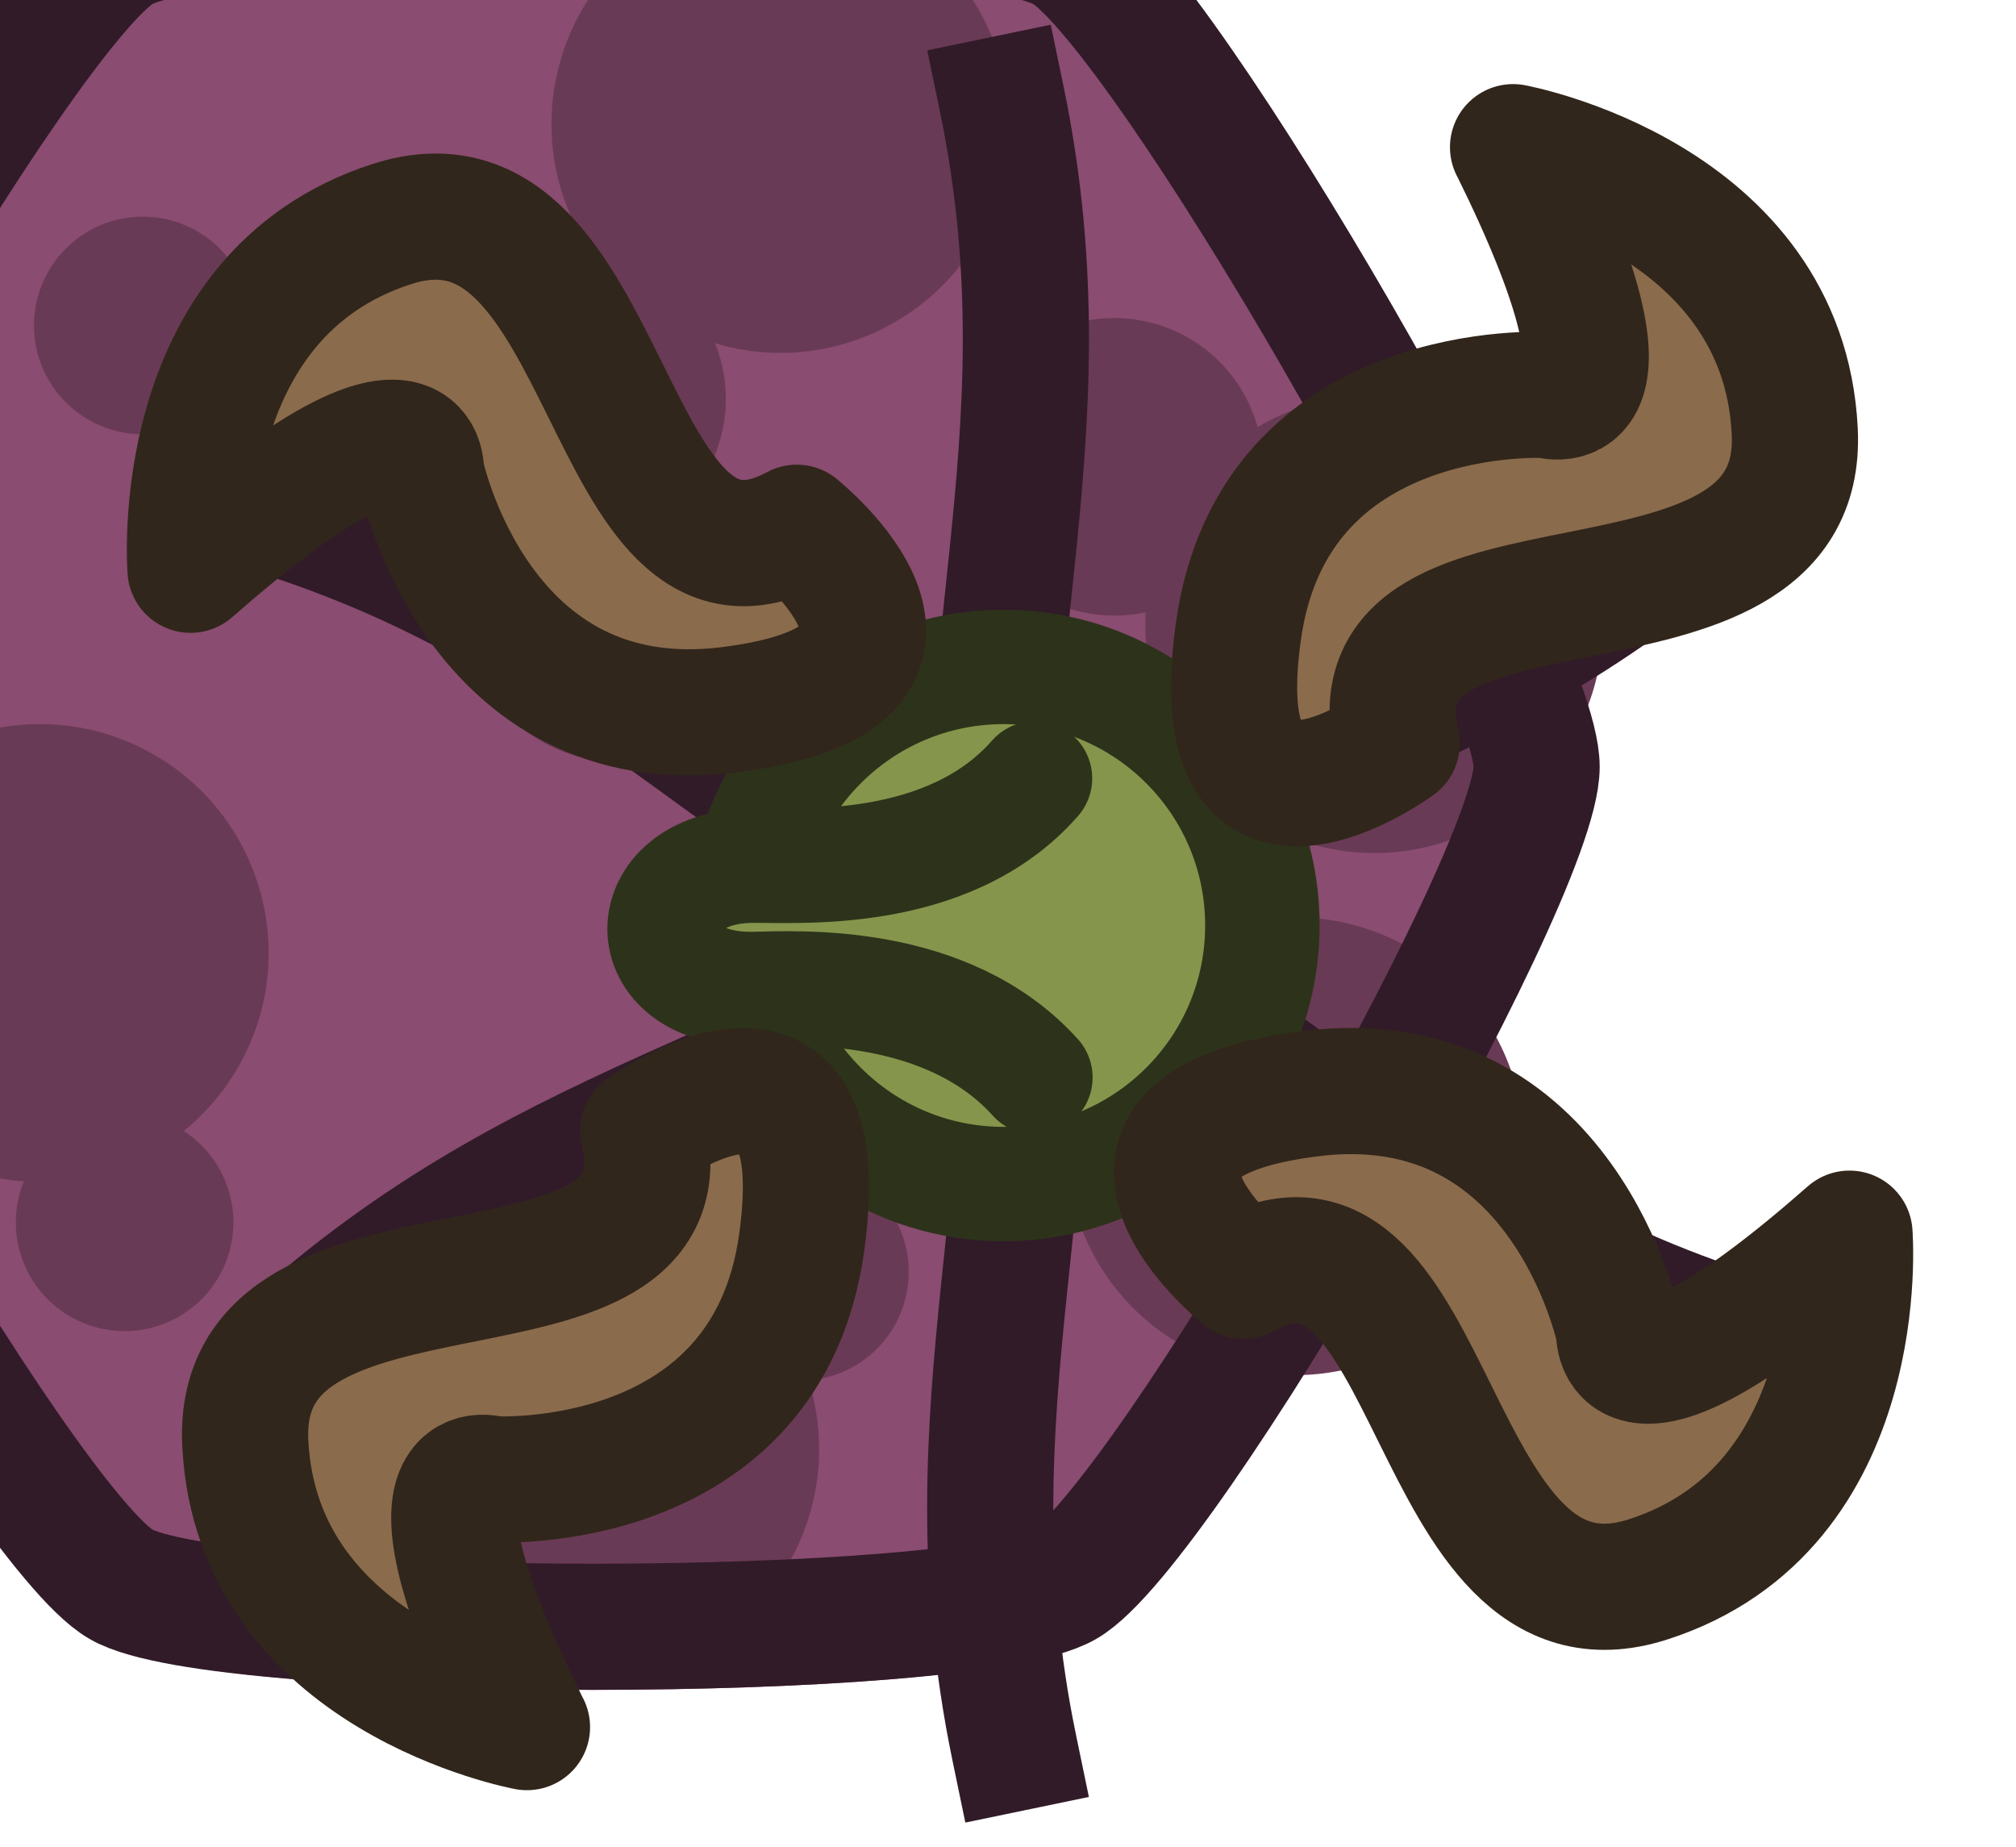 <?xml version="1.0" encoding="UTF-8" standalone="no"?>
<!-- Created with Inkscape (http://www.inkscape.org/) -->

<svg
   width="79.9"
   height="73.2"
   viewBox="0 0 21.14 19.367"
   version="1.1"
   id="svg1"
   xml:space="preserve"
   inkscape:version="1.4 (1:1.4+202410161351+e7c3feb100)"
   sodipodi:docname="baby_plumpkin_2.svg"
   xmlns:inkscape="http://www.inkscape.org/namespaces/inkscape"
   xmlns:sodipodi="http://sodipodi.sourceforge.net/DTD/sodipodi-0.dtd"
   xmlns="http://www.w3.org/2000/svg"
   xmlns:svg="http://www.w3.org/2000/svg"><sodipodi:namedview
     id="namedview1"
     pagecolor="#ffffff"
     bordercolor="#000000"
     borderopacity="0.25"
     inkscape:showpageshadow="2"
     inkscape:pageopacity="0.0"
     inkscape:pagecheckerboard="0"
     inkscape:deskcolor="#d1d1d1"
     inkscape:document-units="px"
     inkscape:zoom="2.8756734"
     inkscape:cx="138.40237"
     inkscape:cy="57.899482"
     inkscape:window-width="2560"
     inkscape:window-height="1368"
     inkscape:window-x="0"
     inkscape:window-y="0"
     inkscape:window-maximized="1"
     inkscape:current-layer="layer1" /><defs
     id="defs1" /><g
     inkscape:label="Layer 1"
     inkscape:groupmode="layer"
     id="layer1"><g
       id="g2"
       transform="translate(0.008,0.002)"><g
         id="g57909"
         transform="translate(1816.746,925.155)"><path
           sodipodi:type="star"
           style="fill:#8a4c70;fill-opacity:1;fill-rule:evenodd;stroke:none;stroke-width:5;stroke-linecap:square;stroke-linejoin:round;stroke-dasharray:none;stroke-opacity:1"
           id="path57857"
           inkscape:flatsided="true"
           sodipodi:sides="6"
           sodipodi:cx="24978.32"
           sodipodi:cy="10298.835"
           sodipodi:r1="37.42099"
           sodipodi:r2="33.16732"
           sodipodi:arg1="0.78539816"
           sodipodi:arg2="1.3089969"
           inkscape:rounded="0.12"
           inkscape:randomized="0"
           d="m 25004.781,10325.296 c -3.175,3.175 -31.808,10.847 -36.146,9.685 -4.337,-1.162 -25.298,-22.123 -26.461,-26.461 -1.162,-4.337 6.51,-32.97 9.686,-36.146 3.175,-3.175 31.808,-10.847 36.146,-9.685 4.337,1.162 25.298,22.123 26.46,26.461 1.162,4.337 -6.51,32.97 -9.685,36.146 z"
           transform="matrix(0.187,-0.187,0.187,0.187,-8407.365,1828.608)"
           inkscape:transform-center-x="6.2451631e-05"
           inkscape:transform-center-y="-0.00012579644" /><g
           id="g57881"
           transform="matrix(2.116,0,0,2.116,-15760.338,-6708.112)"
           style="fill:#693a55;fill-opacity:1"><circle
             style="opacity:1;fill:#693a55;fill-opacity:1;fill-rule:evenodd;stroke:none;stroke-width:1.323;stroke-linecap:square;stroke-linejoin:round;stroke-dasharray:none;stroke-opacity:1"
             id="circle57859"
             cx="4477.502"
             cy="5564.13"
             r="1.134"
             transform="rotate(-28.628)" /><circle
             style="fill:#693a55;fill-opacity:1;fill-rule:evenodd;stroke:none;stroke-width:1.323;stroke-linecap:square;stroke-linejoin:round;stroke-dasharray:none;stroke-opacity:1"
             id="circle57861"
             cx="1100.282"
             cy="7050.509"
             r="1.134"
             transform="rotate(-58.57)" /><circle
             style="fill:#693a55;fill-opacity:1;fill-rule:evenodd;stroke:none;stroke-width:1.323;stroke-linecap:square;stroke-linejoin:round;stroke-dasharray:none;stroke-opacity:1"
             id="circle57863"
             cx="4348.949"
             cy="5659.757"
             r="1.134"
             transform="rotate(-29.943)" /><circle
             style="fill:#693a55;fill-opacity:1;fill-rule:evenodd;stroke:none;stroke-width:1.323;stroke-linecap:square;stroke-linejoin:round;stroke-dasharray:none;stroke-opacity:1"
             id="circle57865"
             cx="4350.262"
             cy="5663.373"
             r="1.134"
             transform="rotate(-29.943)" /><circle
             style="fill:#693a55;fill-opacity:1;fill-rule:evenodd;stroke:none;stroke-width:1.323;stroke-linecap:square;stroke-linejoin:round;stroke-dasharray:none;stroke-opacity:1"
             id="circle57867"
             cx="4344.855"
             cy="5664.977"
             r="1.134"
             transform="rotate(-29.943)" /><circle
             style="fill:#693a55;fill-opacity:1;fill-rule:evenodd;stroke:none;stroke-width:1.323;stroke-linecap:square;stroke-linejoin:round;stroke-dasharray:none;stroke-opacity:1"
             id="circle57869"
             cx="4347.035"
             cy="5661.449"
             r="0.737"
             transform="rotate(-29.943)" /><circle
             style="fill:#693a55;fill-opacity:1;fill-rule:evenodd;stroke:none;stroke-width:1.323;stroke-linecap:square;stroke-linejoin:round;stroke-dasharray:none;stroke-opacity:1"
             id="circle57871"
             cx="4349.535"
             cy="5662.055"
             r="0.737"
             transform="rotate(-29.943)" /><circle
             style="fill:#693a55;fill-opacity:1;fill-rule:evenodd;stroke:none;stroke-width:1.323;stroke-linecap:square;stroke-linejoin:round;stroke-dasharray:none;stroke-opacity:1"
             id="circle57873"
             cx="4347.396"
             cy="5660.435"
             r="0.737"
             transform="rotate(-29.943)" /><circle
             style="fill:#693a55;fill-opacity:1;fill-rule:evenodd;stroke:none;stroke-width:1.323;stroke-linecap:square;stroke-linejoin:round;stroke-dasharray:none;stroke-opacity:1"
             id="circle57875"
             cx="4475.05"
             cy="5563.501"
             r="0.539"
             transform="rotate(-28.628)" /><circle
             style="fill:#693a55;fill-opacity:1;fill-rule:evenodd;stroke:none;stroke-width:1.323;stroke-linecap:square;stroke-linejoin:round;stroke-dasharray:none;stroke-opacity:1"
             id="circle57877"
             cx="4472.23"
             cy="5561.682"
             r="0.539"
             transform="rotate(-28.628)" /><circle
             style="fill:#693a55;fill-opacity:1;fill-rule:evenodd;stroke:none;stroke-width:1.323;stroke-linecap:square;stroke-linejoin:round;stroke-dasharray:none;stroke-opacity:1"
             id="circle57879"
             cx="6590.303"
             cy="2734.578"
             r="0.539" /></g><g
           id="g57887"
           transform="translate(-8424.14,-3651.93)"
           style="stroke:#311b28;stroke-opacity:1"><path
             style="fill:#8b558b;fill-opacity:1;fill-rule:evenodd;stroke:#311b28;stroke-width:1.323;stroke-linecap:square;stroke-linejoin:round;stroke-dasharray:none;stroke-opacity:1"
             d="m 6617.891,2737.183 c -0.461,-3.324 0.752,-5.745 0,-9.369"
             id="path57883"
             sodipodi:nodetypes="cc" /><path
             style="fill:#8b558b;fill-opacity:1;fill-rule:evenodd;stroke:#311b28;stroke-width:1.323;stroke-linecap:square;stroke-linejoin:round;stroke-dasharray:none;stroke-opacity:1"
             d="m 6618.022,2735.73 c 0.461,3.324 -0.752,5.745 0,9.369"
             id="path57885"
             sodipodi:nodetypes="cc" /></g><g
           id="g57893"
           transform="rotate(60,5568.55,-6385.028)"
           style="stroke:#311b28;stroke-opacity:1"><path
             style="fill:#8b558b;fill-opacity:1;fill-rule:evenodd;stroke:#311b28;stroke-width:1.323;stroke-linecap:square;stroke-linejoin:round;stroke-dasharray:none;stroke-opacity:1"
             d="m 6617.891,2737.183 c -0.461,-3.324 0.752,-5.745 0,-9.369"
             id="path57889"
             sodipodi:nodetypes="cc" /><path
             style="fill:#8b558b;fill-opacity:1;fill-rule:evenodd;stroke:#311b28;stroke-width:1.323;stroke-linecap:square;stroke-linejoin:round;stroke-dasharray:none;stroke-opacity:1"
             d="m 6618.022,2735.73 c 0.461,3.324 -0.752,5.745 0,9.369"
             id="path57891"
             sodipodi:nodetypes="cc" /></g><g
           id="g57899"
           transform="rotate(120,3460.108,-1521.348)"
           style="stroke:#311b28;stroke-opacity:1"><path
             style="fill:#8b558b;fill-opacity:1;fill-rule:evenodd;stroke:#311b28;stroke-width:1.323;stroke-linecap:square;stroke-linejoin:round;stroke-dasharray:none;stroke-opacity:1"
             d="m 6617.891,2737.183 c -0.461,-3.324 0.752,-5.745 0,-9.369"
             id="path57895"
             sodipodi:nodetypes="cc" /><path
             style="fill:#8b558b;fill-opacity:1;fill-rule:evenodd;stroke:#311b28;stroke-width:1.323;stroke-linecap:square;stroke-linejoin:round;stroke-dasharray:none;stroke-opacity:1"
             d="m 6618.022,2735.73 c 0.461,3.324 -0.752,5.745 0,9.369"
             id="path57897"
             sodipodi:nodetypes="cc" /></g><g
           id="g57905"
           style="stroke-width:1.367;stroke-dasharray:none"
           transform="matrix(0.732,0,0,0.731,-1882.765,-1024.966)"><circle
             style="display:inline;fill:#85954c;fill-opacity:1;stroke:#2d331a;stroke-width:1.64;stroke-linejoin:round;stroke-dasharray:none;stroke-opacity:1"
             id="circle57901"
             cx="104.555"
             cy="149.811"
             r="3.708" /><path
             style="fill:#85954c;fill-opacity:1;stroke:#2d331a;stroke-width:1.64;stroke-linecap:round;stroke-linejoin:round;stroke-dasharray:none;stroke-opacity:1"
             d="m 105.011,151.99 c -1.27,-1.41 -3.408,-1.281 -4.027,-1.269 -1.724,0.035 -1.68,-1.732 -0.062,-1.767 0.638,-0.013 2.828,0.18 4.083,-1.253"
             id="path57903"
             sodipodi:nodetypes="cssc" /></g><path
           sodipodi:type="star"
           style="fill:none;fill-opacity:1;fill-rule:evenodd;stroke:#311b28;stroke-width:5;stroke-linecap:square;stroke-linejoin:round;stroke-dasharray:none;stroke-opacity:1"
           id="path57907"
           inkscape:flatsided="true"
           sodipodi:sides="6"
           sodipodi:cx="24978.32"
           sodipodi:cy="10298.835"
           sodipodi:r1="37.42099"
           sodipodi:r2="33.16732"
           sodipodi:arg1="0.78539816"
           sodipodi:arg2="1.3089969"
           inkscape:rounded="0.12"
           inkscape:randomized="0"
           d="m 25004.781,10325.296 c -3.175,3.175 -31.808,10.847 -36.146,9.685 -4.337,-1.162 -25.298,-22.123 -26.461,-26.461 -1.162,-4.337 6.51,-32.97 9.686,-36.146 3.175,-3.175 31.808,-10.847 36.146,-9.685 4.337,1.162 25.298,22.123 26.46,26.461 1.162,4.337 -6.51,32.97 -9.685,36.146 z"
           transform="matrix(0.187,-0.187,0.187,0.187,-8407.365,1827.946)"
           inkscape:transform-center-x="6.2451631e-05"
           inkscape:transform-center-y="-0.00012579644" /></g><g
         id="g1"><path
           style="fill:#8a6b4c;fill-opacity:1;stroke:#31261b;stroke-width:1.323;stroke-linecap:round;stroke-linejoin:round;stroke-miterlimit:29;stroke-opacity:1"
           d="m 15.858,1.541 c 0,0 2.834,0.52 2.954,2.98 0.12,2.46 -4.718,0.995 -4.174,3.274 0,0 -2.027,1.486 -1.661,-1.171 0.366,-2.657 3.241,-2.485 3.241,-2.485 0,0 1.111,0.376 -0.359,-2.598 z"
           id="path1" /><path
           style="fill:#8a6b4c;fill-opacity:1;stroke:#31261b;stroke-width:1.323;stroke-linecap:round;stroke-linejoin:round;stroke-miterlimit:29;stroke-opacity:1"
           d="m 19.386,12.932 c 0,0 0.231,2.872 -2.114,3.625 -2.345,0.753 -2.182,-4.299 -4.243,-3.185 0,0 -1.96,-1.573 0.702,-1.908 2.661,-0.335 3.239,2.487 3.239,2.487 0,0 -0.075,1.17 2.416,-1.019 z"
           id="path1-1"
           inkscape:transform-center-x="0.33000143"
           inkscape:transform-center-y="-0.31601958" /><path
           style="fill:#8a6b4c;fill-opacity:1;stroke:#31261b;stroke-width:1.323;stroke-linecap:round;stroke-linejoin:round;stroke-miterlimit:29;stroke-opacity:1"
           d="m 1.99,5.971 c 0,0 -0.231,-2.872 2.114,-3.625 2.345,-0.753 2.182,4.299 4.243,3.185 0,0 1.96,1.573 -0.702,1.908 C 4.984,7.774 4.407,4.952 4.407,4.952 c 0,0 0.075,-1.17 -2.416,1.019 z"
           id="path1-1-7" /><path
           style="fill:#8a6b4c;fill-opacity:1;stroke:#31261b;stroke-width:1.323;stroke-linecap:round;stroke-linejoin:round;stroke-miterlimit:29;stroke-opacity:1"
           d="m 5.518,18.105 c 0,0 -2.834,-0.52 -2.954,-2.98 -0.12,-2.46 4.718,-0.995 4.174,-3.274 0,0 2.027,-1.486 1.661,1.171 -0.366,2.657 -3.241,2.485 -3.241,2.485 0,0 -1.111,-0.376 0.359,2.598 z"
           id="path1-5"
           sodipodi:nodetypes="cscscc" /></g></g></g></svg>
